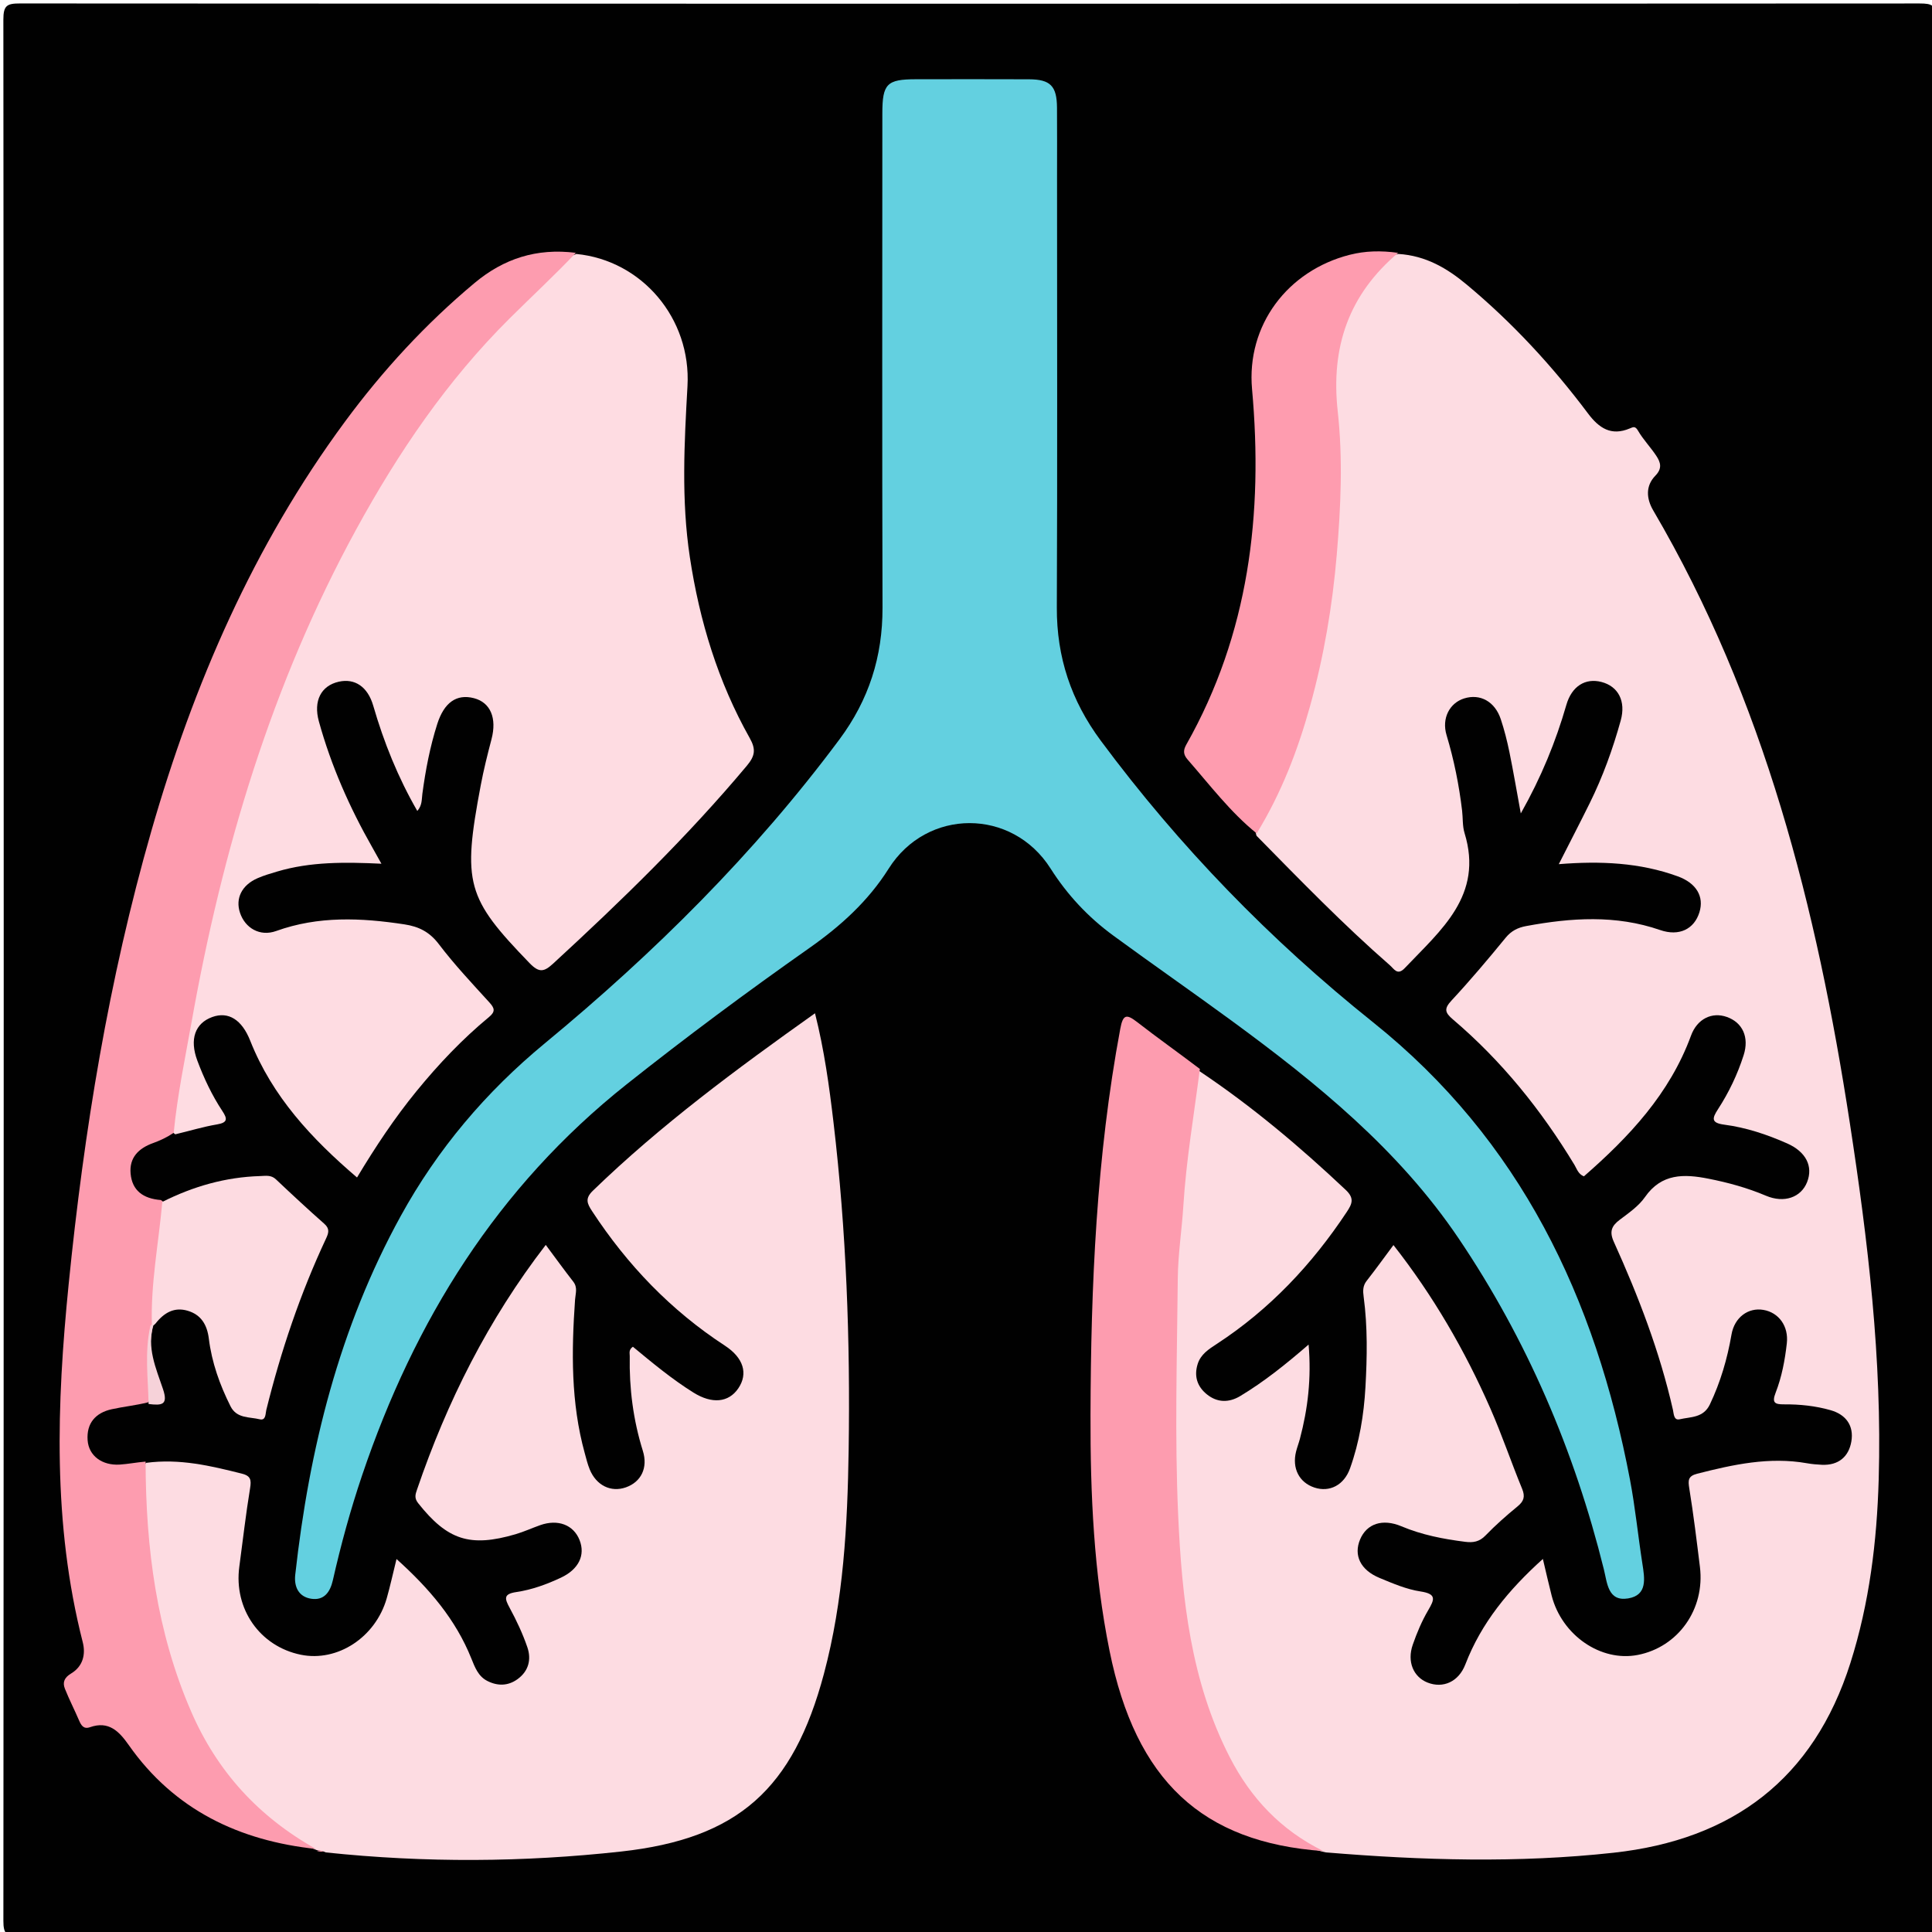 <svg version="1.1" id="Layer_1" xmlns="http://www.w3.org/2000/svg" xmlns:xlink="http://www.w3.org/1999/xlink" x="0px" y="0px"
	 width="100%" viewBox="0 0 512 512" enable-background="new 0 0 512 512" xml:space="preserve">
<path fill="#010101" opacity="1" stroke="none" 
	d="
M302,513 
	C202.691,513 103.882,512.981 5.072,513.084 
	C1.808,513.088 0.894,512.647 0.897,509.074 
	C1.015,341.115 1.017,173.156 0.892,5.197 
	C0.89,1.45 1.836,0.913 5.301,0.915 
	C173.093,1.012 340.885,1.011 508.678,0.92 
	C512.085,0.918 513.115,1.369 513.112,5.176 
	C512.982,173.135 512.985,341.094 513.101,509.053 
	C513.103,512.581 512.26,513.094 508.949,513.089 
	C440.133,512.971 371.316,513 302,513 
z"/>
<path fill="#FDDCE2" opacity="1" stroke="none" 
	d="
M317.797,283.816 
	C331.791,293.169 344.496,303.894 356.631,315.336 
	C358.998,317.568 358.323,319.041 356.91,321.175 
	C347.695,335.089 336.479,347.012 322.446,356.166 
	C320.337,357.542 318.215,358.883 317.4,361.465 
	C316.381,364.695 317.274,367.453 319.835,369.518 
	C322.595,371.744 325.684,371.766 328.682,369.964 
	C334.953,366.193 340.656,361.636 346.792,356.327 
	C347.56,365.246 346.602,373.327 344.484,381.319 
	C344.186,382.443 343.76,383.534 343.475,384.661 
	C342.354,389.104 344.29,392.88 348.339,394.219 
	C352.331,395.538 356.175,393.599 357.769,389.146 
	C360.253,382.206 361.441,374.955 361.855,367.638 
	C362.306,359.657 362.449,351.644 361.385,343.679 
	C361.181,342.149 361.121,340.784 362.173,339.445 
	C364.524,336.45 366.748,333.354 369.28,329.955 
	C379.851,343.438 388.2,357.869 394.948,373.222 
	C398.019,380.209 400.465,387.468 403.371,394.532 
	C404.225,396.61 403.856,397.826 402.167,399.21 
	C399.208,401.635 396.323,404.182 393.667,406.929 
	C392.059,408.591 390.411,408.866 388.3,408.599 
	C382.504,407.866 376.836,406.774 371.397,404.485 
	C366.347,402.36 362.189,403.82 360.45,407.945 
	C358.675,412.155 360.5,416.056 365.592,418.169 
	C369.109,419.629 372.723,421.186 376.437,421.749 
	C380.805,422.411 380.146,423.898 378.456,426.784 
	C376.788,429.631 375.485,432.741 374.396,435.866 
	C372.831,440.354 374.567,444.425 378.326,445.902 
	C382.4,447.503 386.54,445.737 388.338,441.071 
	C392.577,430.074 399.759,421.361 408.878,413.134 
	C409.753,416.806 410.428,419.848 411.205,422.863 
	C413.916,433.384 424.247,440.478 434.032,438.574 
	C444.743,436.489 451.874,426.443 450.499,415.264 
	C449.645,408.323 448.802,401.377 447.685,394.477 
	C447.336,392.319 447.311,391.18 449.781,390.549 
	C459.343,388.106 468.905,386.016 478.86,387.774 
	C480.169,388.005 481.506,388.128 482.836,388.185 
	C487.197,388.372 489.936,386.069 490.629,382.003 
	C491.335,377.862 489.238,374.891 485.146,373.72 
	C481.128,372.569 476.964,372.14 472.796,372.169 
	C470.323,372.186 469.527,371.743 470.561,369.084 
	C472.191,364.895 473.028,360.451 473.527,355.977 
	C474.029,351.472 471.427,347.842 467.324,347.136 
	C463.32,346.447 459.654,349.09 458.863,353.675 
	C457.753,360.111 455.95,366.264 453.137,372.182 
	C451.418,375.796 448.043,375.446 445.131,376.125 
	C443.544,376.495 443.574,374.631 443.358,373.679 
	C439.857,358.203 434.193,343.486 427.675,329.084 
	C426.448,326.372 427.087,324.879 429.264,323.238 
	C431.651,321.439 434.264,319.638 435.929,317.246 
	C440.331,310.925 446.284,311.09 452.726,312.359 
	C457.956,313.39 463.056,314.784 467.989,316.876 
	C472.834,318.931 477.305,317.319 478.898,313.276 
	C480.554,309.072 478.594,305.225 473.615,303.019 
	C468.273,300.651 462.734,298.807 456.949,298.046 
	C453.44,297.584 453.707,296.383 455.266,293.984 
	C458.173,289.512 460.465,284.71 462.089,279.618 
	C463.592,274.906 461.832,270.991 457.629,269.503 
	C453.725,268.12 449.787,269.946 448.132,274.459 
	C442.486,289.853 431.747,301.276 419.75,311.743 
	C418.241,311.148 417.89,309.769 417.245,308.701 
	C408.474,294.2 397.965,281.143 385.028,270.147 
	C382.898,268.336 382.644,267.327 384.664,265.15 
	C389.646,259.784 394.38,254.178 399.016,248.507 
	C400.52,246.666 402.281,245.817 404.448,245.417 
	C416.359,243.214 428.2,242.4 439.957,246.47 
	C444.997,248.214 448.992,246.226 450.369,241.749 
	C451.645,237.601 449.566,234.034 444.604,232.232 
	C434.559,228.583 424.137,228.127 413.095,229.012 
	C415.957,223.377 418.674,218.135 421.291,212.845 
	C424.764,205.825 427.417,198.484 429.506,190.946 
	C430.923,185.837 428.878,181.891 424.403,180.729 
	C420.15,179.624 416.541,181.826 415.106,186.789 
	C412.284,196.553 408.494,205.881 403.028,215.566 
	C401.924,209.562 401.052,204.4 400.003,199.273 
	C399.404,196.347 398.664,193.431 397.723,190.598 
	C396.162,185.897 392.246,183.768 388.015,185.092 
	C384.171,186.293 382.01,190.355 383.35,194.807 
	C385.323,201.369 386.662,208.032 387.471,214.817 
	C387.707,216.8 387.544,218.892 388.119,220.763 
	C393.212,237.334 381.814,246.496 372.275,256.558 
	C370.327,258.613 369.465,256.793 368.348,255.819 
	C356.034,245.072 344.659,233.351 332.997,221.49 
	C332.235,219.238 333.109,217.626 333.97,215.988 
	C345.054,194.877 350.374,172.204 352.421,148.6 
	C353.688,133.981 353.665,119.401 352.463,104.779 
	C351.446,92.417 355.267,81.49 363.277,72.026 
	C365.134,69.831 367.174,67.912 370.573,67.296 
	C377.883,67.752 383.523,71.112 388.713,75.439 
	C400.801,85.517 411.412,97.002 420.836,109.57 
	C423.762,113.473 426.989,115.603 431.871,113.555 
	C432.86,113.139 433.351,112.857 434.112,114.169 
	C435.486,116.538 437.464,118.547 438.969,120.851 
	C440.057,122.518 440.581,124.123 438.693,126.058 
	C436.063,128.753 436.273,132.118 438.131,135.286 
	C467.572,185.505 481.475,240.684 490.217,297.566 
	C495.03,328.885 498.792,360.269 497.875,392.022 
	C497.398,408.524 495.419,424.818 490.383,440.688 
	C480.608,471.489 459.095,487.547 427.613,490.994 
	C402.359,493.758 377.059,493.034 351.355,490.904 
	C340.846,488.727 334.592,481.514 328.942,473.837 
	C320.76,462.721 317.01,449.72 314.511,436.381 
	C311.624,420.975 310.42,405.419 310.115,389.715 
	C309.812,374.074 310.148,358.446 310.409,342.829 
	C310.701,325.366 312.358,307.942 315.394,290.698 
	C315.795,288.421 316.03,286.057 317.797,283.816 
z"/>
<path fill="#63D0E0" opacity="1" stroke="none" 
	d="
M280.128,47 
	C280.128,85.33 280.234,123.161 280.071,160.991 
	C280.014,174.165 283.859,185.696 291.718,196.288 
	C312.505,224.304 336.64,249.144 363.794,270.851 
	C403.014,302.203 422.82,344.078 431.959,392.107 
	C433.357,399.457 434.087,406.932 435.24,414.331 
	C435.855,418.275 436.656,422.735 431.482,423.596 
	C426.111,424.489 425.94,419.522 425.041,415.899 
	C417.239,384.459 404.681,355.069 386.556,328.201 
	C370.651,304.623 348.904,286.986 326.244,270.392 
	C315.9,262.816 305.364,255.503 295.021,247.927 
	C288.388,243.069 282.864,237.178 278.408,230.16 
	C268.222,214.118 245.639,214.115 235.502,230.203 
	C230.038,238.874 222.701,245.461 214.472,251.246 
	C197.984,262.837 181.821,274.842 166.026,287.384 
	C131.76,314.594 109.823,349.988 95.975,390.938 
	C92.882,400.086 90.339,409.383 88.208,418.792 
	C87.485,421.984 85.835,424.202 82.464,423.684 
	C79.149,423.174 77.887,420.523 78.242,417.329 
	C81.946,383.977 89.904,351.863 106.216,322.224 
	C115.966,304.508 128.748,289.395 144.387,276.486 
	C173.386,252.547 199.955,226.202 222.477,195.926 
	C230.246,185.482 233.912,174.018 233.875,161.046 
	C233.749,117.383 233.824,73.72 233.83,30.056 
	C233.831,22.218 235.024,21.008 242.697,21.002 
	C252.696,20.994 262.696,20.966 272.695,21.013 
	C278.366,21.04 280.069,22.78 280.115,28.501 
	C280.164,34.5 280.127,40.5 280.128,47 
z"/>
<path fill="#FDDCE2" opacity="1" stroke="none" 
	d="
M38.681,387.675 
	C47.597,386.476 55.832,388.458 64.079,390.526 
	C66.451,391.121 66.64,392.183 66.273,394.414 
	C65.136,401.308 64.355,408.261 63.42,415.189 
	C61.914,426.355 68.854,436.301 79.712,438.52 
	C89.442,440.507 99.539,433.905 102.493,423.547 
	C103.399,420.369 104.099,417.132 105.082,413.157 
	C113.755,420.959 120.759,429.158 124.915,439.529 
	C125.86,441.888 126.754,444.251 129.145,445.468 
	C131.857,446.847 134.625,446.829 137.162,444.988 
	C140.112,442.846 140.854,439.748 139.755,436.537 
	C138.525,432.943 136.883,429.454 135.071,426.109 
	C133.74,423.653 133.36,422.425 136.829,421.913 
	C140.931,421.307 144.869,419.875 148.649,418.101 
	C153.331,415.904 155.185,412.165 153.587,408.125 
	C151.996,404.103 147.873,402.523 143.174,404.175 
	C140.982,404.947 138.856,405.932 136.631,406.584 
	C124.537,410.13 118.565,408.135 110.804,398.338 
	C109.727,396.978 110.096,395.984 110.53,394.712 
	C118.481,371.436 129.372,349.716 144.632,329.915 
	C147.152,333.297 149.475,336.523 151.921,339.653 
	C153.141,341.214 152.512,342.787 152.397,344.422 
	C151.441,358.09 151.267,371.715 154.961,385.092 
	C155.358,386.531 155.708,387.999 156.268,389.377 
	C158.013,393.666 161.907,395.565 165.876,394.159 
	C169.893,392.736 171.772,389.008 170.36,384.488 
	C167.8,376.295 166.734,367.928 166.89,359.38 
	C166.903,358.626 166.539,357.724 167.722,356.899 
	C172.852,361.142 178.042,365.47 183.78,369.051 
	C188.696,372.119 193.099,371.716 195.672,367.906 
	C198.298,364.017 197.052,359.839 192.098,356.607 
	C177.783,347.269 166.248,335.224 156.909,320.968 
	C155.579,318.939 154.983,317.619 157.115,315.554 
	C175.115,298.122 195.172,283.31 215.985,268.526 
	C218.455,278.336 219.754,287.859 220.878,297.38 
	C224.283,326.213 225.346,355.176 224.903,384.185 
	C224.598,404.179 223.543,424.14 218.342,443.599 
	C210.205,474.045 195.687,487.254 164.591,490.676 
	C138.729,493.523 112.725,493.695 86.354,490.912 
	C85.448,490.49 84.86,490.502 84.048,490.304 
	C83.766,490.28 83.846,490.209 83.85,490.262 
	C63.991,482.551 53.552,466.33 46.473,447.576 
	C39.897,430.157 37.367,411.88 37.407,393.265 
	C37.411,391.444 37.347,389.589 38.681,387.675 
z"/>
<path fill="#FEDCE2" opacity="1" stroke="none" 
	d="
M152.709,67.3 
	C170.139,68.988 183.195,84.411 182.19,102.302 
	C181.339,117.453 180.53,132.524 182.816,147.644 
	C185.377,164.577 190.29,180.683 198.697,195.616 
	C200.368,198.584 200.096,200.333 197.927,202.924 
	C182.164,221.743 164.618,238.784 146.581,255.368 
	C144.167,257.587 142.864,257.849 140.343,255.241 
	C123.639,237.962 122.471,234.151 127.415,208.034 
	C128.187,203.957 129.199,199.919 130.253,195.904 
	C131.718,190.322 130.004,186.171 125.598,185.024 
	C120.989,183.824 117.683,186.19 115.875,191.875 
	C113.953,197.917 112.766,204.109 111.931,210.38 
	C111.737,211.838 111.91,213.401 110.593,214.917 
	C105.464,206.02 101.726,196.729 98.913,187.02 
	C97.452,181.979 94.016,179.703 89.775,180.661 
	C85.074,181.723 83.006,185.75 84.506,191.179 
	C87.753,202.93 92.638,213.995 98.664,224.573 
	C99.382,225.833 100.08,227.105 101.08,228.896 
	C91.379,228.44 82.289,228.342 73.451,230.967 
	C71.705,231.485 69.941,232 68.275,232.724 
	C64.072,234.551 62.33,238.08 63.605,241.901 
	C64.956,245.95 68.876,248.277 73.181,246.729 
	C84.392,242.696 95.717,243.222 107.184,244.967 
	C110.955,245.541 113.821,246.951 116.267,250.172 
	C120.385,255.595 125.082,260.588 129.676,265.635 
	C131.088,267.188 131.348,268.074 129.562,269.551 
	C122.482,275.406 116.188,282.054 110.38,289.166 
	C104.583,296.263 99.525,303.876 94.615,312.046 
	C82.58,301.773 72.167,290.591 66.311,275.8 
	C64.098,270.21 60.525,267.98 56.261,269.518 
	C51.68,271.169 50.178,275.425 52.3,281.086 
	C54.051,285.76 56.176,290.275 58.935,294.444 
	C60.306,296.517 60.347,297.504 57.501,297.983 
	C53.912,298.586 50.402,299.664 46.448,300.605 
	C44.276,299.089 44.604,297.059 44.914,295.082 
	C51.713,251.664 61.308,208.993 78.918,168.483 
	C90.875,140.98 105.771,115.242 125.338,92.393 
	C131.842,84.797 139.217,78.013 146.42,71.083 
	C148.121,69.447 150.159,68.311 152.709,67.3 
z"/>
<path fill="#FD9CAF" opacity="1" stroke="none" 
	d="
M152.604,67.003 
	C147.051,72.876 140.952,78.528 135.056,84.384 
	C118.497,100.831 105.521,119.948 94.39,140.313 
	C72.057,181.169 58.907,225.134 50.784,270.774 
	C49.069,280.408 47.035,289.983 46.033,300.202 
	C44.21,301.432 42.408,302.262 40.548,302.933 
	C36.73,304.311 34.226,306.771 34.612,311.018 
	C35.018,315.482 37.888,317.656 42.647,318.024 
	C44.178,319.027 44.455,320.352 44.318,321.68 
	C43.33,331.216 42.735,340.802 40.669,350.661 
	C39.727,354.956 39.546,358.782 40.248,362.724 
	C40.751,365.544 41.442,368.569 39.244,371.635 
	C35.822,372.472 32.663,372.783 29.586,373.465 
	C25.298,374.415 22.895,377.193 23.219,381.678 
	C23.519,385.825 27.082,388.427 31.752,388.127 
	C33.905,387.989 36.039,387.562 38.583,387.336 
	C38.64,410.209 41.481,432.43 50.657,453.576 
	C57.528,469.408 68.461,481.429 83.725,489.992 
	C63.477,487.824 46.231,479.702 34.128,462.472 
	C31.562,458.82 28.828,455.971 23.844,457.728 
	C22.158,458.322 21.514,457.244 20.939,455.904 
	C19.733,453.094 18.328,450.366 17.199,447.527 
	C16.518,445.813 17.07,444.556 18.863,443.479 
	C21.944,441.626 22.77,438.487 21.922,435.171 
	C13.909,403.824 15.018,372.07 18.194,340.347 
	C22.257,299.754 28.813,259.546 40.098,220.261 
	C51.282,181.326 67.2,144.566 91.404,111.765 
	C101.43,98.179 112.791,85.831 125.769,74.99 
	C133.445,68.578 142.158,65.685 152.604,67.003 
z"/>
<path fill="#FD9CAF" opacity="1" stroke="none" 
	d="
M317.976,283.285 
	C316.412,295.517 314.356,307.433 313.602,319.522 
	C313.2,325.966 312.186,332.393 312.124,338.835 
	C311.923,359.737 311.291,380.675 312.228,401.537 
	C313.218,423.568 315.567,445.609 325.928,465.734 
	C331.466,476.492 339.421,485.011 350.717,490.561 
	C318.528,488.28 300.988,471.834 294.046,437.511 
	C289.869,416.861 288.936,395.954 288.996,374.964 
	C289.093,340.656 290.567,306.462 296.887,272.624 
	C297.597,268.82 298.522,268.657 301.359,270.862 
	C306.738,275.043 312.307,278.977 317.976,283.285 
z"/>
<path fill="#FE9CAF" opacity="1" stroke="none" 
	d="
M370.513,67.01 
	C357.549,77.998 352.609,91.775 354.516,109.055 
	C355.896,121.548 355.334,134.264 354.262,146.924 
	C353.107,160.559 350.852,173.898 347.198,187.052 
	C343.932,198.811 339.608,210.109 333.034,220.864 
	C326.069,215.242 320.64,208.055 314.734,201.298 
	C313.515,199.903 313.564,198.779 314.391,197.315 
	C330.995,167.917 334.777,136.222 331.806,103.128 
	C330.283,86.163 341.231,71.726 357.664,67.53 
	C361.744,66.489 365.894,66.365 370.513,67.01 
z"/>
<path fill="#FDDBE1" opacity="1" stroke="none" 
	d="
M40.254,351.262 
	C39.896,340.208 42.016,329.628 43.016,318.517 
	C51.266,314.369 59.825,311.945 68.921,311.67 
	C70.395,311.625 71.827,311.312 73.123,312.536 
	C77.345,316.526 81.6,320.483 85.955,324.326 
	C87.448,325.644 87.087,326.77 86.397,328.243 
	C79.559,342.844 74.439,358.043 70.565,373.682 
	C70.337,374.601 70.503,376.535 68.83,376.126 
	C66.082,375.453 62.735,375.968 61.08,372.661 
	C58.239,366.984 56.125,361.067 55.345,354.759 
	C54.892,351.091 53.302,348.405 49.712,347.355 
	C46.281,346.351 43.566,347.757 41.217,350.754 
	C40.803,351.166 40.648,351.347 40.254,351.262 
z"/>
<path fill="#F6D2D9" opacity="1" stroke="none" 
	d="
M39.85,351.381 
	C40.015,350.997 40.486,350.992 40.722,350.989 
	C38.794,357.06 41.36,362.654 43.194,368.115 
	C44.602,372.307 42.968,372.516 39.374,372.074 
	C39.265,365.254 38.274,358.465 39.85,351.381 
z"/>
<path fill="#FD9CAF" opacity="1" stroke="none" 
	d="
M83.97,490.5 
	C84.351,490.309 84.935,490.338 85.727,490.591 
	C85.347,490.784 84.761,490.753 83.97,490.5 
z"/>
</svg>